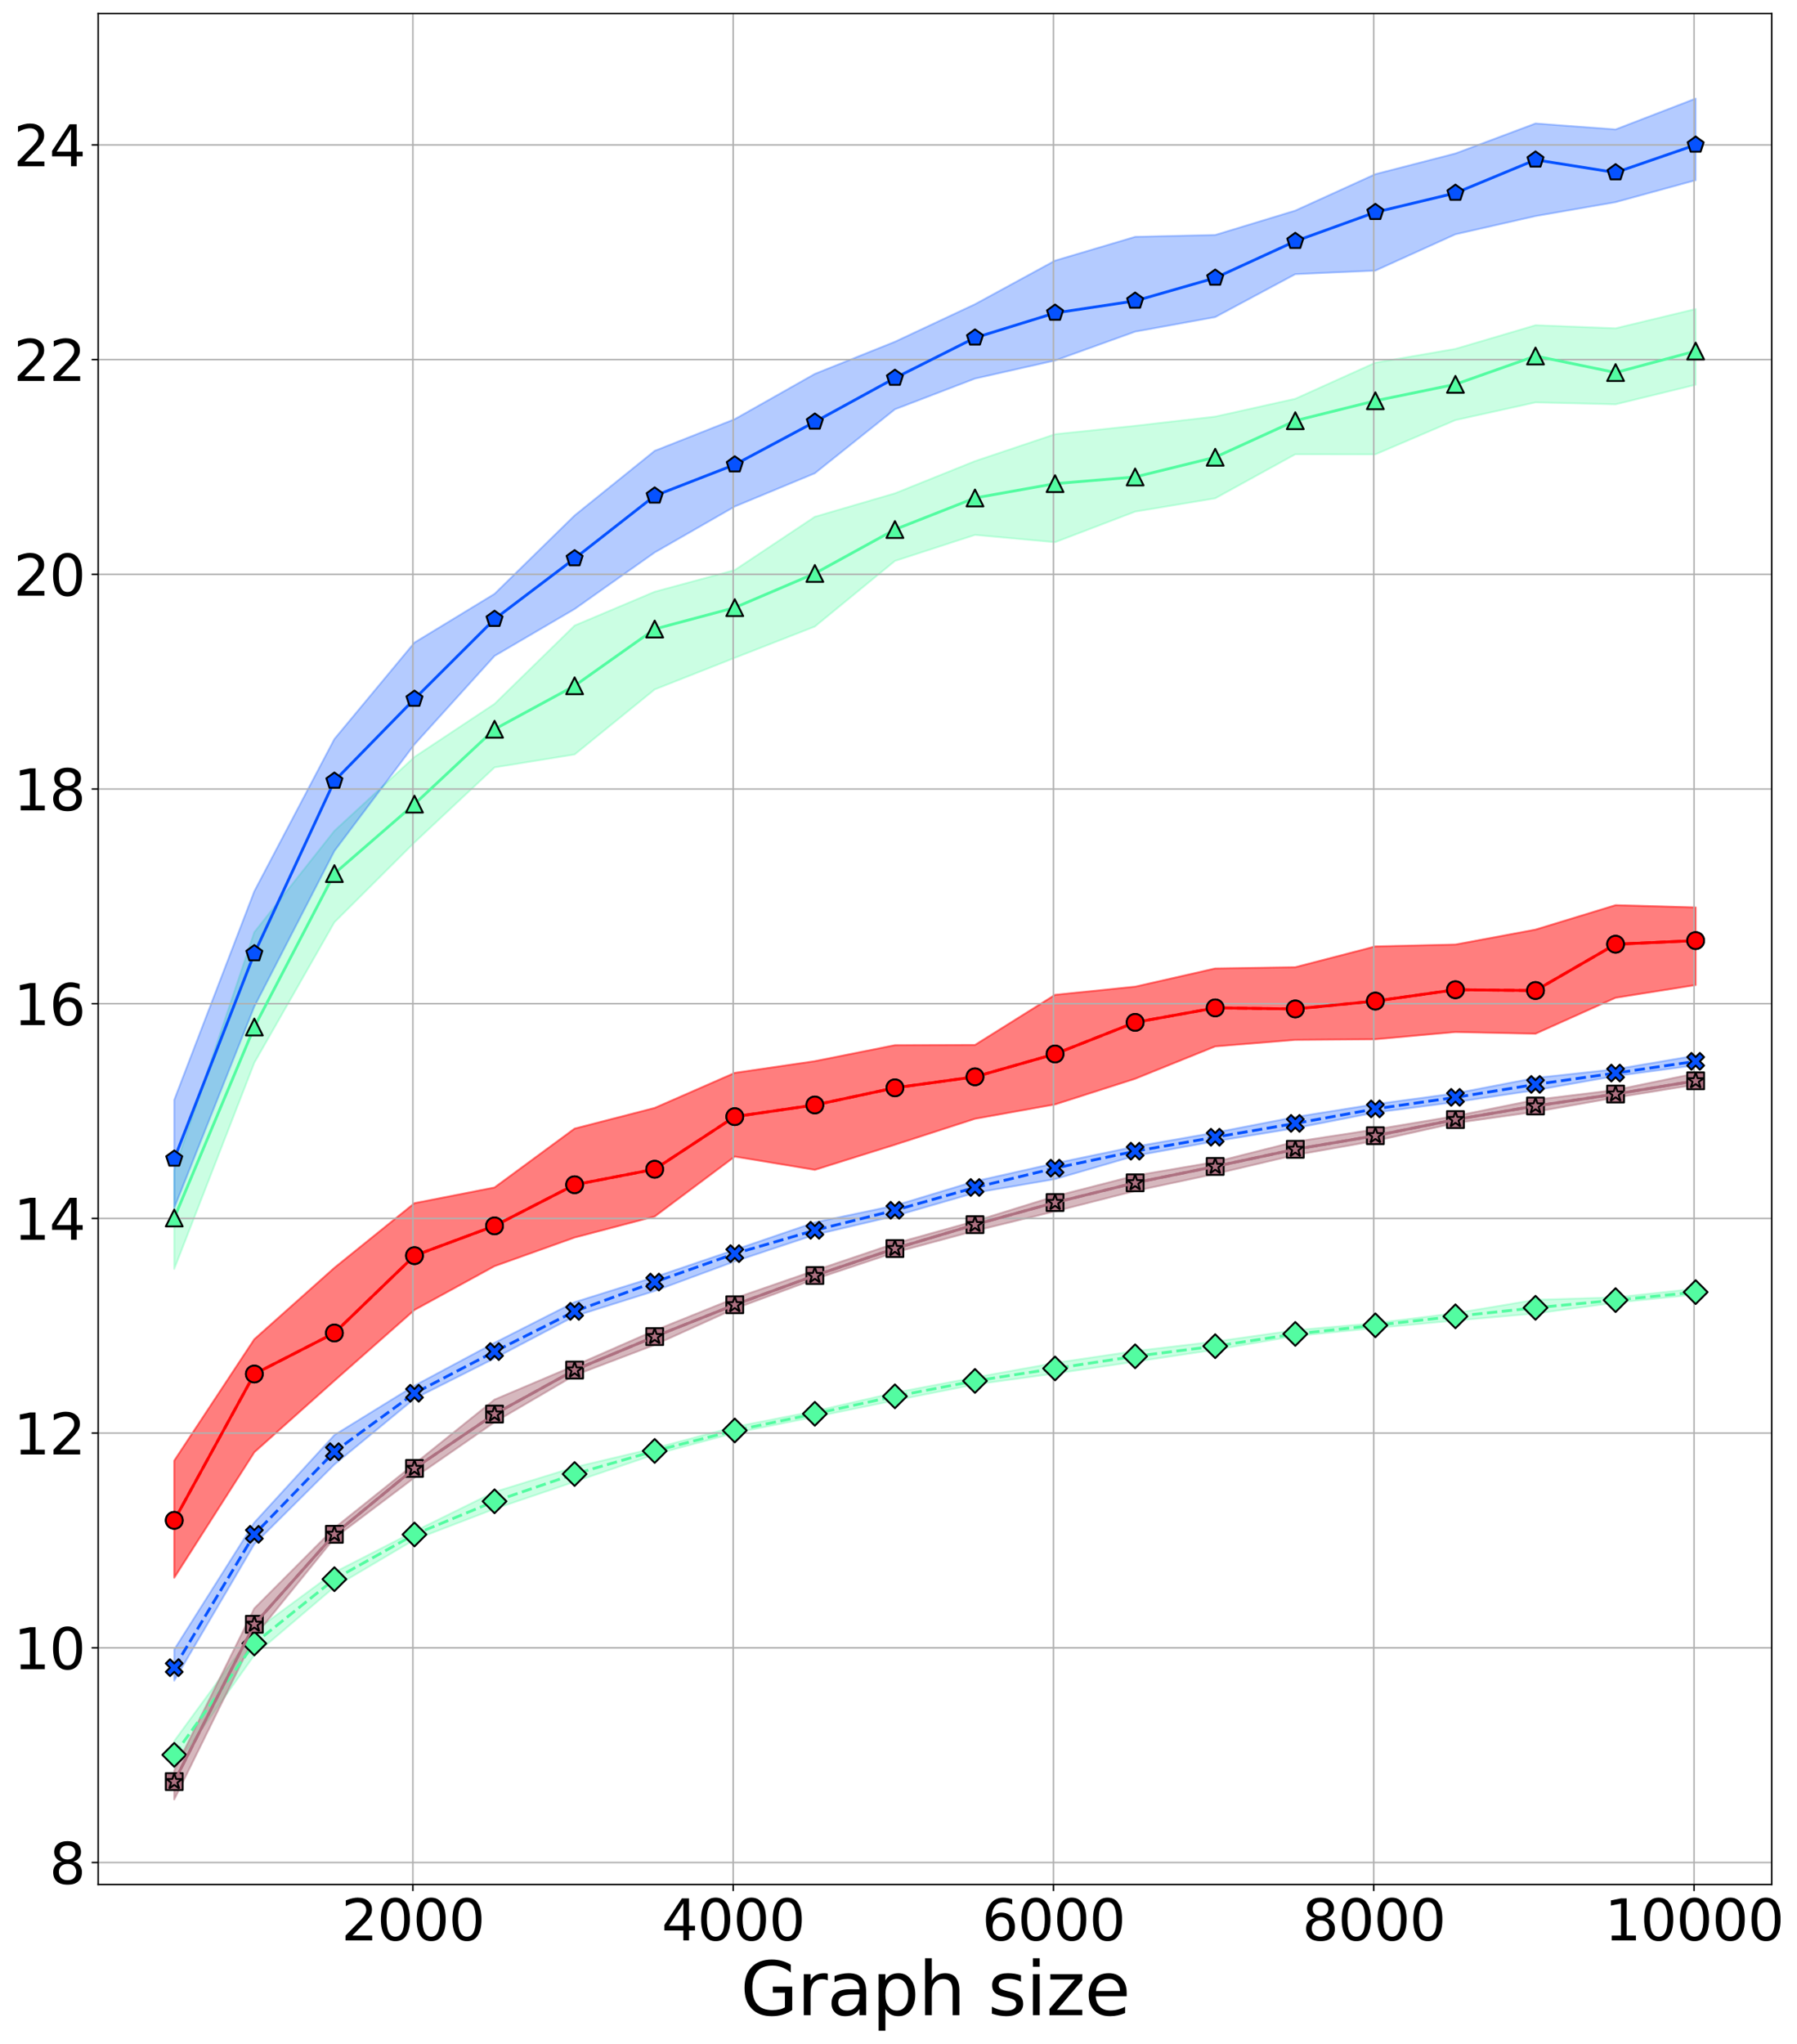 <?xml version="1.0" encoding="utf-8" standalone="no"?>
<!DOCTYPE svg PUBLIC "-//W3C//DTD SVG 1.1//EN"
  "http://www.w3.org/Graphics/SVG/1.1/DTD/svg11.dtd">
<svg height="1090.099pt" version="1.1" viewBox="0 0 958.658 1090.099" width="958.658pt" xmlns="http://www.w3.org/2000/svg" xmlns:xlink="http://www.w3.org/1999/xlink">
 <defs>
  <style type="text/css">*{stroke-linecap:butt;stroke-linejoin:round;}</style>
 </defs>
 <g id="figure_1">
  <g id="patch_1">
   <path d="M 0 1090.099 
L 958.658 1090.099 
L 958.658 0 
L 0 0 
z
" style="fill:#ffffff;"/>
  </g>
  <g id="axes_1">
   <g id="patch_2">
    <path d="M 52.375 1005.12 
L 945.175 1005.12 
L 945.175 7.2 
L 52.375 7.2 
z
" style="fill:#ffffff;"/>
   </g>
   <g id="PolyCollection_1">
    <defs>
     <path d="M 92.957 -311.034 
L 92.957 -248.613 
L 135.675 -315.536 
L 178.392 -353.686 
L 221.11 -391.429 
L 263.828 -414.796 
L 306.545 -430.058 
L 349.263 -441.281 
L 391.981 -473.237 
L 434.698 -466.165 
L 477.416 -479.556 
L 520.134 -493.395 
L 562.852 -501.054 
L 605.569 -514.74 
L 648.287 -531.994 
L 691.005 -535.477 
L 733.722 -535.809 
L 776.44 -539.675 
L 819.158 -538.771 
L 861.875 -557.945 
L 904.593 -564.719 
L 904.593 -606.12 
L 904.593 -606.12 
L 861.875 -607.327 
L 819.158 -594.28 
L 776.44 -586.321 
L 733.722 -585.317 
L 691.005 -574.238 
L 648.287 -573.552 
L 605.569 -563.843 
L 562.852 -559.501 
L 520.134 -532.768 
L 477.416 -532.641 
L 434.698 -524.119 
L 391.981 -517.871 
L 349.263 -499.174 
L 306.545 -488.151 
L 263.828 -456.746 
L 221.11 -448.372 
L 178.392 -413.9 
L 135.675 -375.797 
L 92.957 -311.034 
z
" id="m68605e2ace" style="stroke:#fe0002;stroke-opacity:0.3;"/>
    </defs>
    <g clip-path="url(#pfda8a0800b)">
     <use style="fill:#fe0002;fill-opacity:0.3;stroke:#fe0002;stroke-opacity:0.3;" x="0" xlink:href="#m68605e2ace" y="1090.099"/>
    </g>
   </g>
   <g id="PolyCollection_2">
    <g clip-path="url(#pfda8a0800b)">
     <use style="fill:#fe0002;fill-opacity:0.3;stroke:#fe0002;stroke-opacity:0.3;" x="0" xlink:href="#m68605e2ace" y="1090.099"/>
    </g>
   </g>
   <g id="PolyCollection_3">
    <defs>
     <path d="M 92.957 -465.85 
L 92.957 -413.309 
L 135.675 -523.247 
L 178.392 -598.183 
L 221.11 -640.765 
L 263.828 -680.799 
L 306.545 -687.692 
L 349.263 -722.376 
L 391.981 -739.229 
L 434.698 -755.925 
L 477.416 -790.912 
L 520.134 -804.793 
L 562.852 -800.902 
L 605.569 -817.213 
L 648.287 -824.312 
L 691.005 -847.796 
L 733.722 -847.753 
L 776.44 -866.023 
L 819.158 -875.466 
L 861.875 -874.433 
L 904.593 -884.88 
L 904.593 -925.297 
L 904.593 -925.297 
L 861.875 -914.994 
L 819.158 -916.638 
L 776.44 -904.037 
L 733.722 -896.668 
L 691.005 -877.415 
L 648.287 -867.904 
L 605.569 -863.001 
L 562.852 -858.511 
L 520.134 -844.155 
L 477.416 -826.98 
L 434.698 -814.477 
L 391.981 -786.062 
L 349.263 -774.494 
L 306.545 -756.457 
L 263.828 -714.696 
L 221.11 -686.371 
L 178.392 -646.945 
L 135.675 -592.918 
L 92.957 -465.85 
z
" id="m8978d0d637" style="stroke:#53fca1;stroke-opacity:0.3;"/>
    </defs>
    <g clip-path="url(#pfda8a0800b)">
     <use style="fill:#53fca1;fill-opacity:0.3;stroke:#53fca1;stroke-opacity:0.3;" x="0" xlink:href="#m8978d0d637" y="1090.099"/>
    </g>
   </g>
   <g id="PolyCollection_4">
    <defs>
     <path d="M 92.957 -161.493 
L 92.957 -147.123 
L 135.675 -207.316 
L 178.392 -243.648 
L 221.11 -268.911 
L 263.828 -285.319 
L 306.545 -299.775 
L 349.263 -314.355 
L 391.981 -325.826 
L 434.698 -334.386 
L 477.416 -343.158 
L 520.134 -351.667 
L 562.852 -357.503 
L 605.569 -363.815 
L 648.287 -370.19 
L 691.005 -377.5 
L 733.722 -381.76 
L 776.44 -385.769 
L 819.158 -389.523 
L 861.875 -395.297 
L 904.593 -399.631 
L 904.593 -402.771 
L 904.593 -402.771 
L 861.875 -398.133 
L 819.158 -396.844 
L 776.44 -389.712 
L 733.722 -384.427 
L 691.005 -380.611 
L 648.287 -374.568 
L 605.569 -369.523 
L 562.852 -363.181 
L 520.134 -355.439 
L 477.416 -347.317 
L 434.698 -337.471 
L 391.981 -329.082 
L 349.263 -317.731 
L 306.545 -307.575 
L 263.828 -294.375 
L 221.11 -273.355 
L 178.392 -251.497 
L 135.675 -220.015 
L 92.957 -161.493 
z
" id="m73d7e97357" style="stroke:#53fca1;stroke-opacity:0.3;"/>
    </defs>
    <g clip-path="url(#pfda8a0800b)">
     <use style="fill:#53fca1;fill-opacity:0.3;stroke:#53fca1;stroke-opacity:0.3;" x="0" xlink:href="#m73d7e97357" y="1090.099"/>
    </g>
   </g>
   <g id="PolyCollection_5">
    <defs>
     <path d="M 92.957 -503.46 
L 92.957 -445.867 
L 135.675 -553.236 
L 178.392 -636.214 
L 221.11 -693.065 
L 263.828 -740.245 
L 306.545 -765.264 
L 349.263 -795.439 
L 391.981 -819.945 
L 434.698 -837.671 
L 477.416 -871.791 
L 520.134 -888.173 
L 562.852 -897.819 
L 605.569 -913.204 
L 648.287 -920.97 
L 691.005 -943.858 
L 733.722 -945.768 
L 776.44 -965.129 
L 819.158 -974.848 
L 861.875 -982.269 
L 904.593 -993.976 
L 904.593 -1037.539 
L 904.593 -1037.539 
L 861.875 -1021.066 
L 819.158 -1024.25 
L 776.44 -1008.242 
L 733.722 -997.213 
L 691.005 -977.778 
L 648.287 -964.783 
L 605.569 -963.793 
L 562.852 -951.103 
L 520.134 -927.847 
L 477.416 -907.825 
L 434.698 -890.687 
L 391.981 -866.55 
L 349.263 -849.645 
L 306.545 -815.178 
L 263.828 -773.367 
L 221.11 -747.387 
L 178.392 -695.936 
L 135.675 -614.744 
L 92.957 -503.46 
z
" id="mdb31e00c3f" style="stroke:#0652ff;stroke-opacity:0.3;"/>
    </defs>
    <g clip-path="url(#pfda8a0800b)">
     <use style="fill:#0652ff;fill-opacity:0.3;stroke:#0652ff;stroke-opacity:0.3;" x="0" xlink:href="#mdb31e00c3f" y="1090.099"/>
    </g>
   </g>
   <g id="PolyCollection_6">
    <defs>
     <path d="M 92.957 -210.33 
L 92.957 -193.714 
L 135.675 -266.5 
L 178.392 -308.981 
L 221.11 -344.114 
L 263.828 -365.615 
L 306.545 -388.076 
L 349.263 -401.544 
L 391.981 -417.322 
L 434.698 -431.506 
L 477.416 -441.533 
L 520.134 -453.877 
L 562.852 -461.213 
L 605.569 -473.622 
L 648.287 -481.395 
L 691.005 -488.353 
L 733.722 -496.709 
L 776.44 -502.267 
L 819.158 -508.631 
L 861.875 -516.18 
L 904.593 -521.905 
L 904.593 -527.093 
L 904.593 -527.093 
L 861.875 -519.834 
L 819.158 -515.208 
L 776.44 -506.976 
L 733.722 -501.198 
L 691.005 -494.346 
L 648.287 -486.059 
L 605.569 -478.565 
L 562.852 -469.672 
L 520.134 -460.059 
L 477.416 -447.133 
L 434.698 -438.133 
L 391.981 -423.519 
L 349.263 -408.983 
L 306.545 -395.609 
L 263.828 -373.918 
L 221.11 -351.064 
L 178.392 -324.717 
L 135.675 -278.065 
L 92.957 -210.33 
z
" id="m4ed8b8e897" style="stroke:#0652ff;stroke-opacity:0.3;"/>
    </defs>
    <g clip-path="url(#pfda8a0800b)">
     <use style="fill:#0652ff;fill-opacity:0.3;stroke:#0652ff;stroke-opacity:0.3;" x="0" xlink:href="#m4ed8b8e897" y="1090.099"/>
    </g>
   </g>
   <g id="PolyCollection_7">
    <defs>
     <path d="M 92.957 -145.776 
L 92.957 -130.339 
L 135.675 -217.152 
L 178.392 -269.792 
L 221.11 -302.026 
L 263.828 -331.603 
L 306.545 -356.575 
L 349.263 -372.826 
L 391.981 -392.114 
L 434.698 -407.874 
L 477.416 -422.111 
L 520.134 -433.639 
L 562.852 -444.05 
L 605.569 -454.924 
L 648.287 -464.01 
L 691.005 -474.062 
L 733.722 -481.627 
L 776.44 -491.121 
L 819.158 -497.135 
L 861.875 -504.692 
L 904.593 -511.589 
L 904.593 -517.57 
L 904.593 -517.57 
L 861.875 -508.747 
L 819.158 -503.509 
L 776.44 -494.839 
L 733.722 -487.695 
L 691.005 -481.16 
L 648.287 -470.372 
L 605.569 -463.05 
L 562.852 -452.067 
L 520.134 -438.804 
L 477.416 -426.888 
L 434.698 -412.457 
L 391.981 -397.661 
L 349.263 -380.46 
L 306.545 -361.711 
L 263.828 -343.602 
L 221.11 -309.29 
L 178.392 -275.082 
L 135.675 -232.231 
L 92.957 -145.776 
z
" id="m81c00d600e" style="stroke:#ae7181;stroke-opacity:0.3;"/>
    </defs>
    <g clip-path="url(#pfda8a0800b)">
     <use style="fill:#ae7181;fill-opacity:0.3;stroke:#ae7181;stroke-opacity:0.3;" x="0" xlink:href="#m81c00d600e" y="1090.099"/>
    </g>
   </g>
   <g id="PolyCollection_8">
    <g clip-path="url(#pfda8a0800b)">
     <use style="fill:#ae7181;fill-opacity:0.3;stroke:#ae7181;stroke-opacity:0.3;" x="0" xlink:href="#m81c00d600e" y="1090.099"/>
    </g>
   </g>
   <g id="matplotlib.axis_1">
    <g id="xtick_1">
     <g id="line2d_1">
      <path clip-path="url(#pfda8a0800b)" d="M 220.256 1005.12 
L 220.256 7.2 
" style="fill:none;stroke:#b0b0b0;stroke-linecap:square;stroke-width:0.8;"/>
     </g>
     <g id="line2d_2">
      <defs>
       <path d="M 0 0 
L 0 3.5 
" id="m5555683cb3" style="stroke:#000000;stroke-width:0.8;"/>
      </defs>
      <g>
       <use style="stroke:#000000;stroke-width:0.8;" x="220.256" xlink:href="#m5555683cb3" y="1005.12"/>
      </g>
     </g>
     <g id="text_1">
      <!-- 2000 -->
      <g transform="translate(182.081 1034.915)scale(0.3 -0.3)">
       <defs>
        <path d="M 1228 531 
L 3431 531 
L 3431 0 
L 469 0 
L 469 531 
Q 828 903 1448 1529 
Q 2069 2156 2228 2338 
Q 2531 2678 2651 2914 
Q 2772 3150 2772 3378 
Q 2772 3750 2511 3984 
Q 2250 4219 1831 4219 
Q 1534 4219 1204 4116 
Q 875 4013 500 3803 
L 500 4441 
Q 881 4594 1212 4672 
Q 1544 4750 1819 4750 
Q 2544 4750 2975 4387 
Q 3406 4025 3406 3419 
Q 3406 3131 3298 2873 
Q 3191 2616 2906 2266 
Q 2828 2175 2409 1742 
Q 1991 1309 1228 531 
z
" id="DejaVuSans-32" transform="scale(0.016)"/>
        <path d="M 2034 4250 
Q 1547 4250 1301 3770 
Q 1056 3291 1056 2328 
Q 1056 1369 1301 889 
Q 1547 409 2034 409 
Q 2525 409 2770 889 
Q 3016 1369 3016 2328 
Q 3016 3291 2770 3770 
Q 2525 4250 2034 4250 
z
M 2034 4750 
Q 2819 4750 3233 4129 
Q 3647 3509 3647 2328 
Q 3647 1150 3233 529 
Q 2819 -91 2034 -91 
Q 1250 -91 836 529 
Q 422 1150 422 2328 
Q 422 3509 836 4129 
Q 1250 4750 2034 4750 
z
" id="DejaVuSans-30" transform="scale(0.016)"/>
       </defs>
       <use xlink:href="#DejaVuSans-32"/>
       <use x="63.623" xlink:href="#DejaVuSans-30"/>
       <use x="127.246" xlink:href="#DejaVuSans-30"/>
       <use x="190.869" xlink:href="#DejaVuSans-30"/>
      </g>
     </g>
    </g>
    <g id="xtick_2">
     <g id="line2d_3">
      <path clip-path="url(#pfda8a0800b)" d="M 391.126 1005.12 
L 391.126 7.2 
" style="fill:none;stroke:#b0b0b0;stroke-linecap:square;stroke-width:0.8;"/>
     </g>
     <g id="line2d_4">
      <g>
       <use style="stroke:#000000;stroke-width:0.8;" x="391.126" xlink:href="#m5555683cb3" y="1005.12"/>
      </g>
     </g>
     <g id="text_2">
      <!-- 4000 -->
      <g transform="translate(352.951 1034.915)scale(0.3 -0.3)">
       <defs>
        <path d="M 2419 4116 
L 825 1625 
L 2419 1625 
L 2419 4116 
z
M 2253 4666 
L 3047 4666 
L 3047 1625 
L 3713 1625 
L 3713 1100 
L 3047 1100 
L 3047 0 
L 2419 0 
L 2419 1100 
L 313 1100 
L 313 1709 
L 2253 4666 
z
" id="DejaVuSans-34" transform="scale(0.016)"/>
       </defs>
       <use xlink:href="#DejaVuSans-34"/>
       <use x="63.623" xlink:href="#DejaVuSans-30"/>
       <use x="127.246" xlink:href="#DejaVuSans-30"/>
       <use x="190.869" xlink:href="#DejaVuSans-30"/>
      </g>
     </g>
    </g>
    <g id="xtick_3">
     <g id="line2d_5">
      <path clip-path="url(#pfda8a0800b)" d="M 561.997 1005.12 
L 561.997 7.2 
" style="fill:none;stroke:#b0b0b0;stroke-linecap:square;stroke-width:0.8;"/>
     </g>
     <g id="line2d_6">
      <g>
       <use style="stroke:#000000;stroke-width:0.8;" x="561.997" xlink:href="#m5555683cb3" y="1005.12"/>
      </g>
     </g>
     <g id="text_3">
      <!-- 6000 -->
      <g transform="translate(523.822 1034.915)scale(0.3 -0.3)">
       <defs>
        <path d="M 2113 2584 
Q 1688 2584 1439 2293 
Q 1191 2003 1191 1497 
Q 1191 994 1439 701 
Q 1688 409 2113 409 
Q 2538 409 2786 701 
Q 3034 994 3034 1497 
Q 3034 2003 2786 2293 
Q 2538 2584 2113 2584 
z
M 3366 4563 
L 3366 3988 
Q 3128 4100 2886 4159 
Q 2644 4219 2406 4219 
Q 1781 4219 1451 3797 
Q 1122 3375 1075 2522 
Q 1259 2794 1537 2939 
Q 1816 3084 2150 3084 
Q 2853 3084 3261 2657 
Q 3669 2231 3669 1497 
Q 3669 778 3244 343 
Q 2819 -91 2113 -91 
Q 1303 -91 875 529 
Q 447 1150 447 2328 
Q 447 3434 972 4092 
Q 1497 4750 2381 4750 
Q 2619 4750 2861 4703 
Q 3103 4656 3366 4563 
z
" id="DejaVuSans-36" transform="scale(0.016)"/>
       </defs>
       <use xlink:href="#DejaVuSans-36"/>
       <use x="63.623" xlink:href="#DejaVuSans-30"/>
       <use x="127.246" xlink:href="#DejaVuSans-30"/>
       <use x="190.869" xlink:href="#DejaVuSans-30"/>
      </g>
     </g>
    </g>
    <g id="xtick_4">
     <g id="line2d_7">
      <path clip-path="url(#pfda8a0800b)" d="M 732.868 1005.12 
L 732.868 7.2 
" style="fill:none;stroke:#b0b0b0;stroke-linecap:square;stroke-width:0.8;"/>
     </g>
     <g id="line2d_8">
      <g>
       <use style="stroke:#000000;stroke-width:0.8;" x="732.868" xlink:href="#m5555683cb3" y="1005.12"/>
      </g>
     </g>
     <g id="text_4">
      <!-- 8000 -->
      <g transform="translate(694.693 1034.915)scale(0.3 -0.3)">
       <defs>
        <path d="M 2034 2216 
Q 1584 2216 1326 1975 
Q 1069 1734 1069 1313 
Q 1069 891 1326 650 
Q 1584 409 2034 409 
Q 2484 409 2743 651 
Q 3003 894 3003 1313 
Q 3003 1734 2745 1975 
Q 2488 2216 2034 2216 
z
M 1403 2484 
Q 997 2584 770 2862 
Q 544 3141 544 3541 
Q 544 4100 942 4425 
Q 1341 4750 2034 4750 
Q 2731 4750 3128 4425 
Q 3525 4100 3525 3541 
Q 3525 3141 3298 2862 
Q 3072 2584 2669 2484 
Q 3125 2378 3379 2068 
Q 3634 1759 3634 1313 
Q 3634 634 3220 271 
Q 2806 -91 2034 -91 
Q 1263 -91 848 271 
Q 434 634 434 1313 
Q 434 1759 690 2068 
Q 947 2378 1403 2484 
z
M 1172 3481 
Q 1172 3119 1398 2916 
Q 1625 2713 2034 2713 
Q 2441 2713 2670 2916 
Q 2900 3119 2900 3481 
Q 2900 3844 2670 4047 
Q 2441 4250 2034 4250 
Q 1625 4250 1398 4047 
Q 1172 3844 1172 3481 
z
" id="DejaVuSans-38" transform="scale(0.016)"/>
       </defs>
       <use xlink:href="#DejaVuSans-38"/>
       <use x="63.623" xlink:href="#DejaVuSans-30"/>
       <use x="127.246" xlink:href="#DejaVuSans-30"/>
       <use x="190.869" xlink:href="#DejaVuSans-30"/>
      </g>
     </g>
    </g>
    <g id="xtick_5">
     <g id="line2d_9">
      <path clip-path="url(#pfda8a0800b)" d="M 903.739 1005.12 
L 903.739 7.2 
" style="fill:none;stroke:#b0b0b0;stroke-linecap:square;stroke-width:0.8;"/>
     </g>
     <g id="line2d_10">
      <g>
       <use style="stroke:#000000;stroke-width:0.8;" x="903.739" xlink:href="#m5555683cb3" y="1005.12"/>
      </g>
     </g>
     <g id="text_5">
      <!-- 10000 -->
      <g transform="translate(856.02 1034.915)scale(0.3 -0.3)">
       <defs>
        <path d="M 794 531 
L 1825 531 
L 1825 4091 
L 703 3866 
L 703 4441 
L 1819 4666 
L 2450 4666 
L 2450 531 
L 3481 531 
L 3481 0 
L 794 0 
L 794 531 
z
" id="DejaVuSans-31" transform="scale(0.016)"/>
       </defs>
       <use xlink:href="#DejaVuSans-31"/>
       <use x="63.623" xlink:href="#DejaVuSans-30"/>
       <use x="127.246" xlink:href="#DejaVuSans-30"/>
       <use x="190.869" xlink:href="#DejaVuSans-30"/>
       <use x="254.492" xlink:href="#DejaVuSans-30"/>
      </g>
     </g>
    </g>
    <g id="text_6">
     <!-- Graph size -->
     <g transform="translate(394.956 1074.788)scale(0.39 -0.39)">
      <defs>
       <path d="M 3809 666 
L 3809 1919 
L 2778 1919 
L 2778 2438 
L 4434 2438 
L 4434 434 
Q 4069 175 3628 42 
Q 3188 -91 2688 -91 
Q 1594 -91 976 548 
Q 359 1188 359 2328 
Q 359 3472 976 4111 
Q 1594 4750 2688 4750 
Q 3144 4750 3555 4637 
Q 3966 4525 4313 4306 
L 4313 3634 
Q 3963 3931 3569 4081 
Q 3175 4231 2741 4231 
Q 1884 4231 1454 3753 
Q 1025 3275 1025 2328 
Q 1025 1384 1454 906 
Q 1884 428 2741 428 
Q 3075 428 3337 486 
Q 3600 544 3809 666 
z
" id="DejaVuSans-47" transform="scale(0.016)"/>
       <path d="M 2631 2963 
Q 2534 3019 2420 3045 
Q 2306 3072 2169 3072 
Q 1681 3072 1420 2755 
Q 1159 2438 1159 1844 
L 1159 0 
L 581 0 
L 581 3500 
L 1159 3500 
L 1159 2956 
Q 1341 3275 1631 3429 
Q 1922 3584 2338 3584 
Q 2397 3584 2469 3576 
Q 2541 3569 2628 3553 
L 2631 2963 
z
" id="DejaVuSans-72" transform="scale(0.016)"/>
       <path d="M 2194 1759 
Q 1497 1759 1228 1600 
Q 959 1441 959 1056 
Q 959 750 1161 570 
Q 1363 391 1709 391 
Q 2188 391 2477 730 
Q 2766 1069 2766 1631 
L 2766 1759 
L 2194 1759 
z
M 3341 1997 
L 3341 0 
L 2766 0 
L 2766 531 
Q 2569 213 2275 61 
Q 1981 -91 1556 -91 
Q 1019 -91 701 211 
Q 384 513 384 1019 
Q 384 1609 779 1909 
Q 1175 2209 1959 2209 
L 2766 2209 
L 2766 2266 
Q 2766 2663 2505 2880 
Q 2244 3097 1772 3097 
Q 1472 3097 1187 3025 
Q 903 2953 641 2809 
L 641 3341 
Q 956 3463 1253 3523 
Q 1550 3584 1831 3584 
Q 2591 3584 2966 3190 
Q 3341 2797 3341 1997 
z
" id="DejaVuSans-61" transform="scale(0.016)"/>
       <path d="M 1159 525 
L 1159 -1331 
L 581 -1331 
L 581 3500 
L 1159 3500 
L 1159 2969 
Q 1341 3281 1617 3432 
Q 1894 3584 2278 3584 
Q 2916 3584 3314 3078 
Q 3713 2572 3713 1747 
Q 3713 922 3314 415 
Q 2916 -91 2278 -91 
Q 1894 -91 1617 61 
Q 1341 213 1159 525 
z
M 3116 1747 
Q 3116 2381 2855 2742 
Q 2594 3103 2138 3103 
Q 1681 3103 1420 2742 
Q 1159 2381 1159 1747 
Q 1159 1113 1420 752 
Q 1681 391 2138 391 
Q 2594 391 2855 752 
Q 3116 1113 3116 1747 
z
" id="DejaVuSans-70" transform="scale(0.016)"/>
       <path d="M 3513 2113 
L 3513 0 
L 2938 0 
L 2938 2094 
Q 2938 2591 2744 2837 
Q 2550 3084 2163 3084 
Q 1697 3084 1428 2787 
Q 1159 2491 1159 1978 
L 1159 0 
L 581 0 
L 581 4863 
L 1159 4863 
L 1159 2956 
Q 1366 3272 1645 3428 
Q 1925 3584 2291 3584 
Q 2894 3584 3203 3211 
Q 3513 2838 3513 2113 
z
" id="DejaVuSans-68" transform="scale(0.016)"/>
       <path id="DejaVuSans-20" transform="scale(0.016)"/>
       <path d="M 2834 3397 
L 2834 2853 
Q 2591 2978 2328 3040 
Q 2066 3103 1784 3103 
Q 1356 3103 1142 2972 
Q 928 2841 928 2578 
Q 928 2378 1081 2264 
Q 1234 2150 1697 2047 
L 1894 2003 
Q 2506 1872 2764 1633 
Q 3022 1394 3022 966 
Q 3022 478 2636 193 
Q 2250 -91 1575 -91 
Q 1294 -91 989 -36 
Q 684 19 347 128 
L 347 722 
Q 666 556 975 473 
Q 1284 391 1588 391 
Q 1994 391 2212 530 
Q 2431 669 2431 922 
Q 2431 1156 2273 1281 
Q 2116 1406 1581 1522 
L 1381 1569 
Q 847 1681 609 1914 
Q 372 2147 372 2553 
Q 372 3047 722 3315 
Q 1072 3584 1716 3584 
Q 2034 3584 2315 3537 
Q 2597 3491 2834 3397 
z
" id="DejaVuSans-73" transform="scale(0.016)"/>
       <path d="M 603 3500 
L 1178 3500 
L 1178 0 
L 603 0 
L 603 3500 
z
M 603 4863 
L 1178 4863 
L 1178 4134 
L 603 4134 
L 603 4863 
z
" id="DejaVuSans-69" transform="scale(0.016)"/>
       <path d="M 353 3500 
L 3084 3500 
L 3084 2975 
L 922 459 
L 3084 459 
L 3084 0 
L 275 0 
L 275 525 
L 2438 3041 
L 353 3041 
L 353 3500 
z
" id="DejaVuSans-7a" transform="scale(0.016)"/>
       <path d="M 3597 1894 
L 3597 1613 
L 953 1613 
Q 991 1019 1311 708 
Q 1631 397 2203 397 
Q 2534 397 2845 478 
Q 3156 559 3463 722 
L 3463 178 
Q 3153 47 2828 -22 
Q 2503 -91 2169 -91 
Q 1331 -91 842 396 
Q 353 884 353 1716 
Q 353 2575 817 3079 
Q 1281 3584 2069 3584 
Q 2775 3584 3186 3129 
Q 3597 2675 3597 1894 
z
M 3022 2063 
Q 3016 2534 2758 2815 
Q 2500 3097 2075 3097 
Q 1594 3097 1305 2825 
Q 1016 2553 972 2059 
L 3022 2063 
z
" id="DejaVuSans-65" transform="scale(0.016)"/>
      </defs>
      <use xlink:href="#DejaVuSans-47"/>
      <use x="77.49" xlink:href="#DejaVuSans-72"/>
      <use x="118.604" xlink:href="#DejaVuSans-61"/>
      <use x="179.883" xlink:href="#DejaVuSans-70"/>
      <use x="243.359" xlink:href="#DejaVuSans-68"/>
      <use x="306.738" xlink:href="#DejaVuSans-20"/>
      <use x="338.525" xlink:href="#DejaVuSans-73"/>
      <use x="390.625" xlink:href="#DejaVuSans-69"/>
      <use x="418.408" xlink:href="#DejaVuSans-7a"/>
      <use x="470.898" xlink:href="#DejaVuSans-65"/>
     </g>
    </g>
   </g>
   <g id="matplotlib.axis_2">
    <g id="ytick_1">
     <g id="line2d_11">
      <path clip-path="url(#pfda8a0800b)" d="M 52.375 993.384 
L 945.175 993.384 
" style="fill:none;stroke:#b0b0b0;stroke-linecap:square;stroke-width:0.8;"/>
     </g>
     <g id="line2d_12">
      <defs>
       <path d="M 0 0 
L -3.5 0 
" id="md0e3a46cf4" style="stroke:#000000;stroke-width:0.8;"/>
      </defs>
      <g>
       <use style="stroke:#000000;stroke-width:0.8;" x="52.375" xlink:href="#md0e3a46cf4" y="993.384"/>
      </g>
     </g>
     <g id="text_7">
      <!-- 8 -->
      <g transform="translate(26.288 1004.782)scale(0.3 -0.3)">
       <use xlink:href="#DejaVuSans-38"/>
      </g>
     </g>
    </g>
    <g id="ytick_2">
     <g id="line2d_13">
      <path clip-path="url(#pfda8a0800b)" d="M 52.375 878.871 
L 945.175 878.871 
" style="fill:none;stroke:#b0b0b0;stroke-linecap:square;stroke-width:0.8;"/>
     </g>
     <g id="line2d_14">
      <g>
       <use style="stroke:#000000;stroke-width:0.8;" x="52.375" xlink:href="#md0e3a46cf4" y="878.871"/>
      </g>
     </g>
     <g id="text_8">
      <!-- 10 -->
      <g transform="translate(7.2 890.269)scale(0.3 -0.3)">
       <use xlink:href="#DejaVuSans-31"/>
       <use x="63.623" xlink:href="#DejaVuSans-30"/>
      </g>
     </g>
    </g>
    <g id="ytick_3">
     <g id="line2d_15">
      <path clip-path="url(#pfda8a0800b)" d="M 52.375 764.358 
L 945.175 764.358 
" style="fill:none;stroke:#b0b0b0;stroke-linecap:square;stroke-width:0.8;"/>
     </g>
     <g id="line2d_16">
      <g>
       <use style="stroke:#000000;stroke-width:0.8;" x="52.375" xlink:href="#md0e3a46cf4" y="764.358"/>
      </g>
     </g>
     <g id="text_9">
      <!-- 12 -->
      <g transform="translate(7.2 775.756)scale(0.3 -0.3)">
       <use xlink:href="#DejaVuSans-31"/>
       <use x="63.623" xlink:href="#DejaVuSans-32"/>
      </g>
     </g>
    </g>
    <g id="ytick_4">
     <g id="line2d_17">
      <path clip-path="url(#pfda8a0800b)" d="M 52.375 649.846 
L 945.175 649.846 
" style="fill:none;stroke:#b0b0b0;stroke-linecap:square;stroke-width:0.8;"/>
     </g>
     <g id="line2d_18">
      <g>
       <use style="stroke:#000000;stroke-width:0.8;" x="52.375" xlink:href="#md0e3a46cf4" y="649.846"/>
      </g>
     </g>
     <g id="text_10">
      <!-- 14 -->
      <g transform="translate(7.2 661.243)scale(0.3 -0.3)">
       <use xlink:href="#DejaVuSans-31"/>
       <use x="63.623" xlink:href="#DejaVuSans-34"/>
      </g>
     </g>
    </g>
    <g id="ytick_5">
     <g id="line2d_19">
      <path clip-path="url(#pfda8a0800b)" d="M 52.375 535.333 
L 945.175 535.333 
" style="fill:none;stroke:#b0b0b0;stroke-linecap:square;stroke-width:0.8;"/>
     </g>
     <g id="line2d_20">
      <g>
       <use style="stroke:#000000;stroke-width:0.8;" x="52.375" xlink:href="#md0e3a46cf4" y="535.333"/>
      </g>
     </g>
     <g id="text_11">
      <!-- 16 -->
      <g transform="translate(7.2 546.73)scale(0.3 -0.3)">
       <use xlink:href="#DejaVuSans-31"/>
       <use x="63.623" xlink:href="#DejaVuSans-36"/>
      </g>
     </g>
    </g>
    <g id="ytick_6">
     <g id="line2d_21">
      <path clip-path="url(#pfda8a0800b)" d="M 52.375 420.82 
L 945.175 420.82 
" style="fill:none;stroke:#b0b0b0;stroke-linecap:square;stroke-width:0.8;"/>
     </g>
     <g id="line2d_22">
      <g>
       <use style="stroke:#000000;stroke-width:0.8;" x="52.375" xlink:href="#md0e3a46cf4" y="420.82"/>
      </g>
     </g>
     <g id="text_12">
      <!-- 18 -->
      <g transform="translate(7.2 432.218)scale(0.3 -0.3)">
       <use xlink:href="#DejaVuSans-31"/>
       <use x="63.623" xlink:href="#DejaVuSans-38"/>
      </g>
     </g>
    </g>
    <g id="ytick_7">
     <g id="line2d_23">
      <path clip-path="url(#pfda8a0800b)" d="M 52.375 306.307 
L 945.175 306.307 
" style="fill:none;stroke:#b0b0b0;stroke-linecap:square;stroke-width:0.8;"/>
     </g>
     <g id="line2d_24">
      <g>
       <use style="stroke:#000000;stroke-width:0.8;" x="52.375" xlink:href="#md0e3a46cf4" y="306.307"/>
      </g>
     </g>
     <g id="text_13">
      <!-- 20 -->
      <g transform="translate(7.2 317.705)scale(0.3 -0.3)">
       <use xlink:href="#DejaVuSans-32"/>
       <use x="63.623" xlink:href="#DejaVuSans-30"/>
      </g>
     </g>
    </g>
    <g id="ytick_8">
     <g id="line2d_25">
      <path clip-path="url(#pfda8a0800b)" d="M 52.375 191.794 
L 945.175 191.794 
" style="fill:none;stroke:#b0b0b0;stroke-linecap:square;stroke-width:0.8;"/>
     </g>
     <g id="line2d_26">
      <g>
       <use style="stroke:#000000;stroke-width:0.8;" x="52.375" xlink:href="#md0e3a46cf4" y="191.794"/>
      </g>
     </g>
     <g id="text_14">
      <!-- 22 -->
      <g transform="translate(7.2 203.192)scale(0.3 -0.3)">
       <use xlink:href="#DejaVuSans-32"/>
       <use x="63.623" xlink:href="#DejaVuSans-32"/>
      </g>
     </g>
    </g>
    <g id="ytick_9">
     <g id="line2d_27">
      <path clip-path="url(#pfda8a0800b)" d="M 52.375 77.281 
L 945.175 77.281 
" style="fill:none;stroke:#b0b0b0;stroke-linecap:square;stroke-width:0.8;"/>
     </g>
     <g id="line2d_28">
      <g>
       <use style="stroke:#000000;stroke-width:0.8;" x="52.375" xlink:href="#md0e3a46cf4" y="77.281"/>
      </g>
     </g>
     <g id="text_15">
      <!-- 24 -->
      <g transform="translate(7.2 88.679)scale(0.3 -0.3)">
       <use xlink:href="#DejaVuSans-32"/>
       <use x="63.623" xlink:href="#DejaVuSans-34"/>
      </g>
     </g>
    </g>
   </g>
   <g id="line2d_29">
    <path clip-path="url(#pfda8a0800b)" d="M 92.957 810.905 
L 135.675 732.845 
L 178.392 710.962 
L 221.11 669.709 
L 263.828 653.828 
L 306.545 631.895 
L 349.263 623.627 
L 391.981 595.572 
L 434.698 589.353 
L 477.416 580.207 
L 520.134 574.328 
L 562.852 562.151 
L 605.569 545.292 
L 648.287 537.573 
L 691.005 538.138 
L 733.722 533.93 
L 776.44 527.889 
L 819.158 528.31 
L 861.875 503.605 
L 904.593 501.674 
" style="fill:none;stroke:#fe0002;stroke-linecap:square;stroke-width:1.5;"/>
    <defs>
     <path d="M 0 4.5 
C 1.193 4.5 2.338 4.026 3.182 3.182 
C 4.026 2.338 4.5 1.193 4.5 0 
C 4.5 -1.193 4.026 -2.338 3.182 -3.182 
C 2.338 -4.026 1.193 -4.5 0 -4.5 
C -1.193 -4.5 -2.338 -4.026 -3.182 -3.182 
C -4.026 -2.338 -4.5 -1.193 -4.5 0 
C -4.5 1.193 -4.026 2.338 -3.182 3.182 
C -2.338 4.026 -1.193 4.5 0 4.5 
z
" id="m705fdeeb6c" style="stroke:#000000;"/>
    </defs>
    <g clip-path="url(#pfda8a0800b)">
     <use style="fill:#fe0002;stroke:#000000;" x="92.957" xlink:href="#m705fdeeb6c" y="810.905"/>
     <use style="fill:#fe0002;stroke:#000000;" x="135.675" xlink:href="#m705fdeeb6c" y="732.845"/>
     <use style="fill:#fe0002;stroke:#000000;" x="178.392" xlink:href="#m705fdeeb6c" y="710.962"/>
     <use style="fill:#fe0002;stroke:#000000;" x="221.11" xlink:href="#m705fdeeb6c" y="669.709"/>
     <use style="fill:#fe0002;stroke:#000000;" x="263.828" xlink:href="#m705fdeeb6c" y="653.828"/>
     <use style="fill:#fe0002;stroke:#000000;" x="306.545" xlink:href="#m705fdeeb6c" y="631.895"/>
     <use style="fill:#fe0002;stroke:#000000;" x="349.263" xlink:href="#m705fdeeb6c" y="623.627"/>
     <use style="fill:#fe0002;stroke:#000000;" x="391.981" xlink:href="#m705fdeeb6c" y="595.572"/>
     <use style="fill:#fe0002;stroke:#000000;" x="434.698" xlink:href="#m705fdeeb6c" y="589.353"/>
     <use style="fill:#fe0002;stroke:#000000;" x="477.416" xlink:href="#m705fdeeb6c" y="580.207"/>
     <use style="fill:#fe0002;stroke:#000000;" x="520.134" xlink:href="#m705fdeeb6c" y="574.328"/>
     <use style="fill:#fe0002;stroke:#000000;" x="562.852" xlink:href="#m705fdeeb6c" y="562.151"/>
     <use style="fill:#fe0002;stroke:#000000;" x="605.569" xlink:href="#m705fdeeb6c" y="545.292"/>
     <use style="fill:#fe0002;stroke:#000000;" x="648.287" xlink:href="#m705fdeeb6c" y="537.573"/>
     <use style="fill:#fe0002;stroke:#000000;" x="691.005" xlink:href="#m705fdeeb6c" y="538.138"/>
     <use style="fill:#fe0002;stroke:#000000;" x="733.722" xlink:href="#m705fdeeb6c" y="533.93"/>
     <use style="fill:#fe0002;stroke:#000000;" x="776.44" xlink:href="#m705fdeeb6c" y="527.889"/>
     <use style="fill:#fe0002;stroke:#000000;" x="819.158" xlink:href="#m705fdeeb6c" y="528.31"/>
     <use style="fill:#fe0002;stroke:#000000;" x="861.875" xlink:href="#m705fdeeb6c" y="503.605"/>
     <use style="fill:#fe0002;stroke:#000000;" x="904.593" xlink:href="#m705fdeeb6c" y="501.674"/>
    </g>
   </g>
   <g id="line2d_30">
    <path clip-path="url(#pfda8a0800b)" d="M 92.957 810.905 
L 135.675 732.845 
L 178.392 710.962 
L 221.11 669.709 
L 263.828 653.828 
L 306.545 631.895 
L 349.263 623.627 
L 391.981 595.572 
L 434.698 589.353 
L 477.416 580.207 
L 520.134 574.328 
L 562.852 562.151 
L 605.569 545.292 
L 648.287 537.573 
L 691.005 538.138 
L 733.722 533.93 
L 776.44 527.889 
L 819.158 528.31 
L 861.875 503.605 
L 904.593 501.674 
" style="fill:none;stroke:#fe0002;stroke-dasharray:5.55,2.4;stroke-dashoffset:0;stroke-width:1.5;"/>
    <g clip-path="url(#pfda8a0800b)">
     <use style="fill:#fe0002;stroke:#000000;" x="92.957" xlink:href="#m705fdeeb6c" y="810.905"/>
     <use style="fill:#fe0002;stroke:#000000;" x="135.675" xlink:href="#m705fdeeb6c" y="732.845"/>
     <use style="fill:#fe0002;stroke:#000000;" x="178.392" xlink:href="#m705fdeeb6c" y="710.962"/>
     <use style="fill:#fe0002;stroke:#000000;" x="221.11" xlink:href="#m705fdeeb6c" y="669.709"/>
     <use style="fill:#fe0002;stroke:#000000;" x="263.828" xlink:href="#m705fdeeb6c" y="653.828"/>
     <use style="fill:#fe0002;stroke:#000000;" x="306.545" xlink:href="#m705fdeeb6c" y="631.895"/>
     <use style="fill:#fe0002;stroke:#000000;" x="349.263" xlink:href="#m705fdeeb6c" y="623.627"/>
     <use style="fill:#fe0002;stroke:#000000;" x="391.981" xlink:href="#m705fdeeb6c" y="595.572"/>
     <use style="fill:#fe0002;stroke:#000000;" x="434.698" xlink:href="#m705fdeeb6c" y="589.353"/>
     <use style="fill:#fe0002;stroke:#000000;" x="477.416" xlink:href="#m705fdeeb6c" y="580.207"/>
     <use style="fill:#fe0002;stroke:#000000;" x="520.134" xlink:href="#m705fdeeb6c" y="574.328"/>
     <use style="fill:#fe0002;stroke:#000000;" x="562.852" xlink:href="#m705fdeeb6c" y="562.151"/>
     <use style="fill:#fe0002;stroke:#000000;" x="605.569" xlink:href="#m705fdeeb6c" y="545.292"/>
     <use style="fill:#fe0002;stroke:#000000;" x="648.287" xlink:href="#m705fdeeb6c" y="537.573"/>
     <use style="fill:#fe0002;stroke:#000000;" x="691.005" xlink:href="#m705fdeeb6c" y="538.138"/>
     <use style="fill:#fe0002;stroke:#000000;" x="733.722" xlink:href="#m705fdeeb6c" y="533.93"/>
     <use style="fill:#fe0002;stroke:#000000;" x="776.44" xlink:href="#m705fdeeb6c" y="527.889"/>
     <use style="fill:#fe0002;stroke:#000000;" x="819.158" xlink:href="#m705fdeeb6c" y="528.31"/>
     <use style="fill:#fe0002;stroke:#000000;" x="861.875" xlink:href="#m705fdeeb6c" y="503.605"/>
     <use style="fill:#fe0002;stroke:#000000;" x="904.593" xlink:href="#m705fdeeb6c" y="501.674"/>
    </g>
   </g>
   <g id="line2d_31">
    <path clip-path="url(#pfda8a0800b)" d="M 92.957 649.632 
L 135.675 547.787 
L 178.392 465.935 
L 221.11 428.881 
L 263.828 388.95 
L 306.545 365.77 
L 349.263 335.514 
L 391.981 324.088 
L 434.698 305.856 
L 477.416 282.411 
L 520.134 265.592 
L 562.852 257.948 
L 605.569 254.393 
L 648.287 243.872 
L 691.005 224.379 
L 733.722 213.757 
L 776.44 204.975 
L 819.158 189.883 
L 861.875 198.704 
L 904.593 187.254 
" style="fill:none;stroke:#53fca1;stroke-linecap:square;stroke-width:1.5;"/>
    <defs>
     <path d="M 0 -4.5 
L -4.5 4.5 
L 4.5 4.5 
z
" id="m0fef570465" style="stroke:#000000;stroke-linejoin:miter;"/>
    </defs>
    <g clip-path="url(#pfda8a0800b)">
     <use style="fill:#53fca1;stroke:#000000;stroke-linejoin:miter;" x="92.957" xlink:href="#m0fef570465" y="649.632"/>
     <use style="fill:#53fca1;stroke:#000000;stroke-linejoin:miter;" x="135.675" xlink:href="#m0fef570465" y="547.787"/>
     <use style="fill:#53fca1;stroke:#000000;stroke-linejoin:miter;" x="178.392" xlink:href="#m0fef570465" y="465.935"/>
     <use style="fill:#53fca1;stroke:#000000;stroke-linejoin:miter;" x="221.11" xlink:href="#m0fef570465" y="428.881"/>
     <use style="fill:#53fca1;stroke:#000000;stroke-linejoin:miter;" x="263.828" xlink:href="#m0fef570465" y="388.95"/>
     <use style="fill:#53fca1;stroke:#000000;stroke-linejoin:miter;" x="306.545" xlink:href="#m0fef570465" y="365.77"/>
     <use style="fill:#53fca1;stroke:#000000;stroke-linejoin:miter;" x="349.263" xlink:href="#m0fef570465" y="335.514"/>
     <use style="fill:#53fca1;stroke:#000000;stroke-linejoin:miter;" x="391.981" xlink:href="#m0fef570465" y="324.088"/>
     <use style="fill:#53fca1;stroke:#000000;stroke-linejoin:miter;" x="434.698" xlink:href="#m0fef570465" y="305.856"/>
     <use style="fill:#53fca1;stroke:#000000;stroke-linejoin:miter;" x="477.416" xlink:href="#m0fef570465" y="282.411"/>
     <use style="fill:#53fca1;stroke:#000000;stroke-linejoin:miter;" x="520.134" xlink:href="#m0fef570465" y="265.592"/>
     <use style="fill:#53fca1;stroke:#000000;stroke-linejoin:miter;" x="562.852" xlink:href="#m0fef570465" y="257.948"/>
     <use style="fill:#53fca1;stroke:#000000;stroke-linejoin:miter;" x="605.569" xlink:href="#m0fef570465" y="254.393"/>
     <use style="fill:#53fca1;stroke:#000000;stroke-linejoin:miter;" x="648.287" xlink:href="#m0fef570465" y="243.872"/>
     <use style="fill:#53fca1;stroke:#000000;stroke-linejoin:miter;" x="691.005" xlink:href="#m0fef570465" y="224.379"/>
     <use style="fill:#53fca1;stroke:#000000;stroke-linejoin:miter;" x="733.722" xlink:href="#m0fef570465" y="213.757"/>
     <use style="fill:#53fca1;stroke:#000000;stroke-linejoin:miter;" x="776.44" xlink:href="#m0fef570465" y="204.975"/>
     <use style="fill:#53fca1;stroke:#000000;stroke-linejoin:miter;" x="819.158" xlink:href="#m0fef570465" y="189.883"/>
     <use style="fill:#53fca1;stroke:#000000;stroke-linejoin:miter;" x="861.875" xlink:href="#m0fef570465" y="198.704"/>
     <use style="fill:#53fca1;stroke:#000000;stroke-linejoin:miter;" x="904.593" xlink:href="#m0fef570465" y="187.254"/>
    </g>
   </g>
   <g id="line2d_32">
    <path clip-path="url(#pfda8a0800b)" d="M 92.957 935.971 
L 135.675 876.575 
L 178.392 842.28 
L 221.11 818.43 
L 263.828 800.738 
L 306.545 786.177 
L 349.263 773.873 
L 391.981 762.952 
L 434.698 754.057 
L 477.416 744.738 
L 520.134 736.54 
L 562.852 729.874 
L 605.569 723.4 
L 648.287 718.001 
L 691.005 711.464 
L 733.722 706.87 
L 776.44 702.079 
L 819.158 697.523 
L 861.875 693.43 
L 904.593 689.169 
" style="fill:none;stroke:#53fca1;stroke-dasharray:5.55,2.4;stroke-dashoffset:0;stroke-width:1.5;"/>
    <defs>
     <path d="M 0 6.364 
L 6.364 0 
L 0 -6.364 
L -6.364 0 
z
" id="mf55816b8f3" style="stroke:#000000;stroke-linejoin:miter;"/>
    </defs>
    <g clip-path="url(#pfda8a0800b)">
     <use style="fill:#53fca1;stroke:#000000;stroke-linejoin:miter;" x="92.957" xlink:href="#mf55816b8f3" y="935.971"/>
     <use style="fill:#53fca1;stroke:#000000;stroke-linejoin:miter;" x="135.675" xlink:href="#mf55816b8f3" y="876.575"/>
     <use style="fill:#53fca1;stroke:#000000;stroke-linejoin:miter;" x="178.392" xlink:href="#mf55816b8f3" y="842.28"/>
     <use style="fill:#53fca1;stroke:#000000;stroke-linejoin:miter;" x="221.11" xlink:href="#mf55816b8f3" y="818.43"/>
     <use style="fill:#53fca1;stroke:#000000;stroke-linejoin:miter;" x="263.828" xlink:href="#mf55816b8f3" y="800.738"/>
     <use style="fill:#53fca1;stroke:#000000;stroke-linejoin:miter;" x="306.545" xlink:href="#mf55816b8f3" y="786.177"/>
     <use style="fill:#53fca1;stroke:#000000;stroke-linejoin:miter;" x="349.263" xlink:href="#mf55816b8f3" y="773.873"/>
     <use style="fill:#53fca1;stroke:#000000;stroke-linejoin:miter;" x="391.981" xlink:href="#mf55816b8f3" y="762.952"/>
     <use style="fill:#53fca1;stroke:#000000;stroke-linejoin:miter;" x="434.698" xlink:href="#mf55816b8f3" y="754.057"/>
     <use style="fill:#53fca1;stroke:#000000;stroke-linejoin:miter;" x="477.416" xlink:href="#mf55816b8f3" y="744.738"/>
     <use style="fill:#53fca1;stroke:#000000;stroke-linejoin:miter;" x="520.134" xlink:href="#mf55816b8f3" y="736.54"/>
     <use style="fill:#53fca1;stroke:#000000;stroke-linejoin:miter;" x="562.852" xlink:href="#mf55816b8f3" y="729.874"/>
     <use style="fill:#53fca1;stroke:#000000;stroke-linejoin:miter;" x="605.569" xlink:href="#mf55816b8f3" y="723.4"/>
     <use style="fill:#53fca1;stroke:#000000;stroke-linejoin:miter;" x="648.287" xlink:href="#mf55816b8f3" y="718.001"/>
     <use style="fill:#53fca1;stroke:#000000;stroke-linejoin:miter;" x="691.005" xlink:href="#mf55816b8f3" y="711.464"/>
     <use style="fill:#53fca1;stroke:#000000;stroke-linejoin:miter;" x="733.722" xlink:href="#mf55816b8f3" y="706.87"/>
     <use style="fill:#53fca1;stroke:#000000;stroke-linejoin:miter;" x="776.44" xlink:href="#mf55816b8f3" y="702.079"/>
     <use style="fill:#53fca1;stroke:#000000;stroke-linejoin:miter;" x="819.158" xlink:href="#mf55816b8f3" y="697.523"/>
     <use style="fill:#53fca1;stroke:#000000;stroke-linejoin:miter;" x="861.875" xlink:href="#mf55816b8f3" y="693.43"/>
     <use style="fill:#53fca1;stroke:#000000;stroke-linejoin:miter;" x="904.593" xlink:href="#mf55816b8f3" y="689.169"/>
    </g>
   </g>
   <g id="line2d_33">
    <path clip-path="url(#pfda8a0800b)" d="M 92.957 618.096 
L 135.675 508.553 
L 178.392 416.524 
L 221.11 372.819 
L 263.828 330.213 
L 306.545 297.873 
L 349.263 264.437 
L 391.981 247.826 
L 434.698 225.002 
L 477.416 201.631 
L 520.134 180.148 
L 562.852 166.923 
L 605.569 160.498 
L 648.287 148.229 
L 691.005 128.648 
L 733.722 113.202 
L 776.44 102.958 
L 819.158 85.24 
L 861.875 92.027 
L 904.593 77.286 
" style="fill:none;stroke:#0652ff;stroke-linecap:square;stroke-width:1.5;"/>
    <defs>
     <path d="M 0 -4.5 
L -4.28 -1.391 
L -2.645 3.641 
L 2.645 3.641 
L 4.28 -1.391 
z
" id="m430fad8fae" style="stroke:#000000;stroke-linejoin:miter;"/>
    </defs>
    <g clip-path="url(#pfda8a0800b)">
     <use style="fill:#0652ff;stroke:#000000;stroke-linejoin:miter;" x="92.957" xlink:href="#m430fad8fae" y="618.096"/>
     <use style="fill:#0652ff;stroke:#000000;stroke-linejoin:miter;" x="135.675" xlink:href="#m430fad8fae" y="508.553"/>
     <use style="fill:#0652ff;stroke:#000000;stroke-linejoin:miter;" x="178.392" xlink:href="#m430fad8fae" y="416.524"/>
     <use style="fill:#0652ff;stroke:#000000;stroke-linejoin:miter;" x="221.11" xlink:href="#m430fad8fae" y="372.819"/>
     <use style="fill:#0652ff;stroke:#000000;stroke-linejoin:miter;" x="263.828" xlink:href="#m430fad8fae" y="330.213"/>
     <use style="fill:#0652ff;stroke:#000000;stroke-linejoin:miter;" x="306.545" xlink:href="#m430fad8fae" y="297.873"/>
     <use style="fill:#0652ff;stroke:#000000;stroke-linejoin:miter;" x="349.263" xlink:href="#m430fad8fae" y="264.437"/>
     <use style="fill:#0652ff;stroke:#000000;stroke-linejoin:miter;" x="391.981" xlink:href="#m430fad8fae" y="247.826"/>
     <use style="fill:#0652ff;stroke:#000000;stroke-linejoin:miter;" x="434.698" xlink:href="#m430fad8fae" y="225.002"/>
     <use style="fill:#0652ff;stroke:#000000;stroke-linejoin:miter;" x="477.416" xlink:href="#m430fad8fae" y="201.631"/>
     <use style="fill:#0652ff;stroke:#000000;stroke-linejoin:miter;" x="520.134" xlink:href="#m430fad8fae" y="180.148"/>
     <use style="fill:#0652ff;stroke:#000000;stroke-linejoin:miter;" x="562.852" xlink:href="#m430fad8fae" y="166.923"/>
     <use style="fill:#0652ff;stroke:#000000;stroke-linejoin:miter;" x="605.569" xlink:href="#m430fad8fae" y="160.498"/>
     <use style="fill:#0652ff;stroke:#000000;stroke-linejoin:miter;" x="648.287" xlink:href="#m430fad8fae" y="148.229"/>
     <use style="fill:#0652ff;stroke:#000000;stroke-linejoin:miter;" x="691.005" xlink:href="#m430fad8fae" y="128.648"/>
     <use style="fill:#0652ff;stroke:#000000;stroke-linejoin:miter;" x="733.722" xlink:href="#m430fad8fae" y="113.202"/>
     <use style="fill:#0652ff;stroke:#000000;stroke-linejoin:miter;" x="776.44" xlink:href="#m430fad8fae" y="102.958"/>
     <use style="fill:#0652ff;stroke:#000000;stroke-linejoin:miter;" x="819.158" xlink:href="#m430fad8fae" y="85.24"/>
     <use style="fill:#0652ff;stroke:#000000;stroke-linejoin:miter;" x="861.875" xlink:href="#m430fad8fae" y="92.027"/>
     <use style="fill:#0652ff;stroke:#000000;stroke-linejoin:miter;" x="904.593" xlink:href="#m430fad8fae" y="77.286"/>
    </g>
   </g>
   <g id="line2d_34">
    <path clip-path="url(#pfda8a0800b)" d="M 92.957 889.458 
L 135.675 818.361 
L 178.392 774.278 
L 221.11 743.108 
L 263.828 720.871 
L 306.545 699.432 
L 349.263 683.8 
L 391.981 668.64 
L 434.698 656.187 
L 477.416 645.51 
L 520.134 633.362 
L 562.852 623.031 
L 605.569 614.005 
L 648.287 606.534 
L 691.005 599.171 
L 733.722 591.431 
L 776.44 585.297 
L 819.158 578.387 
L 861.875 572.333 
L 904.593 566.072 
" style="fill:none;stroke:#0652ff;stroke-dasharray:5.55,2.4;stroke-dashoffset:0;stroke-width:1.5;"/>
    <defs>
     <path d="M -2.25 4.5 
L 0 2.25 
L 2.25 4.5 
L 4.5 2.25 
L 2.25 0 
L 4.5 -2.25 
L 2.25 -4.5 
L 0 -2.25 
L -2.25 -4.5 
L -4.5 -2.25 
L -2.25 0 
L -4.5 2.25 
z
" id="m4a333d95df" style="stroke:#000000;stroke-linejoin:miter;"/>
    </defs>
    <g clip-path="url(#pfda8a0800b)">
     <use style="fill:#0652ff;stroke:#000000;stroke-linejoin:miter;" x="92.957" xlink:href="#m4a333d95df" y="889.458"/>
     <use style="fill:#0652ff;stroke:#000000;stroke-linejoin:miter;" x="135.675" xlink:href="#m4a333d95df" y="818.361"/>
     <use style="fill:#0652ff;stroke:#000000;stroke-linejoin:miter;" x="178.392" xlink:href="#m4a333d95df" y="774.278"/>
     <use style="fill:#0652ff;stroke:#000000;stroke-linejoin:miter;" x="221.11" xlink:href="#m4a333d95df" y="743.108"/>
     <use style="fill:#0652ff;stroke:#000000;stroke-linejoin:miter;" x="263.828" xlink:href="#m4a333d95df" y="720.871"/>
     <use style="fill:#0652ff;stroke:#000000;stroke-linejoin:miter;" x="306.545" xlink:href="#m4a333d95df" y="699.432"/>
     <use style="fill:#0652ff;stroke:#000000;stroke-linejoin:miter;" x="349.263" xlink:href="#m4a333d95df" y="683.8"/>
     <use style="fill:#0652ff;stroke:#000000;stroke-linejoin:miter;" x="391.981" xlink:href="#m4a333d95df" y="668.64"/>
     <use style="fill:#0652ff;stroke:#000000;stroke-linejoin:miter;" x="434.698" xlink:href="#m4a333d95df" y="656.187"/>
     <use style="fill:#0652ff;stroke:#000000;stroke-linejoin:miter;" x="477.416" xlink:href="#m4a333d95df" y="645.51"/>
     <use style="fill:#0652ff;stroke:#000000;stroke-linejoin:miter;" x="520.134" xlink:href="#m4a333d95df" y="633.362"/>
     <use style="fill:#0652ff;stroke:#000000;stroke-linejoin:miter;" x="562.852" xlink:href="#m4a333d95df" y="623.031"/>
     <use style="fill:#0652ff;stroke:#000000;stroke-linejoin:miter;" x="605.569" xlink:href="#m4a333d95df" y="614.005"/>
     <use style="fill:#0652ff;stroke:#000000;stroke-linejoin:miter;" x="648.287" xlink:href="#m4a333d95df" y="606.534"/>
     <use style="fill:#0652ff;stroke:#000000;stroke-linejoin:miter;" x="691.005" xlink:href="#m4a333d95df" y="599.171"/>
     <use style="fill:#0652ff;stroke:#000000;stroke-linejoin:miter;" x="733.722" xlink:href="#m4a333d95df" y="591.431"/>
     <use style="fill:#0652ff;stroke:#000000;stroke-linejoin:miter;" x="776.44" xlink:href="#m4a333d95df" y="585.297"/>
     <use style="fill:#0652ff;stroke:#000000;stroke-linejoin:miter;" x="819.158" xlink:href="#m4a333d95df" y="578.387"/>
     <use style="fill:#0652ff;stroke:#000000;stroke-linejoin:miter;" x="861.875" xlink:href="#m4a333d95df" y="572.333"/>
     <use style="fill:#0652ff;stroke:#000000;stroke-linejoin:miter;" x="904.593" xlink:href="#m4a333d95df" y="566.072"/>
    </g>
   </g>
   <g id="line2d_35">
    <path clip-path="url(#pfda8a0800b)" d="M 92.957 950.245 
L 135.675 866.326 
L 178.392 818.335 
L 221.11 783.198 
L 263.828 754.22 
L 306.545 730.727 
L 349.263 712.897 
L 391.981 695.893 
L 434.698 680.329 
L 477.416 665.94 
L 520.134 653.171 
L 562.852 641.381 
L 605.569 630.853 
L 648.287 622.132 
L 691.005 612.996 
L 733.722 605.736 
L 776.44 597.135 
L 819.158 589.885 
L 861.875 583.526 
L 904.593 576.468 
" style="fill:none;stroke:#ae7181;stroke-linecap:square;stroke-width:1.5;"/>
    <defs>
     <path d="M -4.5 4.5 
L 4.5 4.5 
L 4.5 -4.5 
L -4.5 -4.5 
z
" id="m754a494c31" style="stroke:#000000;stroke-linejoin:miter;"/>
    </defs>
    <g clip-path="url(#pfda8a0800b)">
     <use style="fill:#ae7181;stroke:#000000;stroke-linejoin:miter;" x="92.957" xlink:href="#m754a494c31" y="950.245"/>
     <use style="fill:#ae7181;stroke:#000000;stroke-linejoin:miter;" x="135.675" xlink:href="#m754a494c31" y="866.326"/>
     <use style="fill:#ae7181;stroke:#000000;stroke-linejoin:miter;" x="178.392" xlink:href="#m754a494c31" y="818.335"/>
     <use style="fill:#ae7181;stroke:#000000;stroke-linejoin:miter;" x="221.11" xlink:href="#m754a494c31" y="783.198"/>
     <use style="fill:#ae7181;stroke:#000000;stroke-linejoin:miter;" x="263.828" xlink:href="#m754a494c31" y="754.22"/>
     <use style="fill:#ae7181;stroke:#000000;stroke-linejoin:miter;" x="306.545" xlink:href="#m754a494c31" y="730.727"/>
     <use style="fill:#ae7181;stroke:#000000;stroke-linejoin:miter;" x="349.263" xlink:href="#m754a494c31" y="712.897"/>
     <use style="fill:#ae7181;stroke:#000000;stroke-linejoin:miter;" x="391.981" xlink:href="#m754a494c31" y="695.893"/>
     <use style="fill:#ae7181;stroke:#000000;stroke-linejoin:miter;" x="434.698" xlink:href="#m754a494c31" y="680.329"/>
     <use style="fill:#ae7181;stroke:#000000;stroke-linejoin:miter;" x="477.416" xlink:href="#m754a494c31" y="665.94"/>
     <use style="fill:#ae7181;stroke:#000000;stroke-linejoin:miter;" x="520.134" xlink:href="#m754a494c31" y="653.171"/>
     <use style="fill:#ae7181;stroke:#000000;stroke-linejoin:miter;" x="562.852" xlink:href="#m754a494c31" y="641.381"/>
     <use style="fill:#ae7181;stroke:#000000;stroke-linejoin:miter;" x="605.569" xlink:href="#m754a494c31" y="630.853"/>
     <use style="fill:#ae7181;stroke:#000000;stroke-linejoin:miter;" x="648.287" xlink:href="#m754a494c31" y="622.132"/>
     <use style="fill:#ae7181;stroke:#000000;stroke-linejoin:miter;" x="691.005" xlink:href="#m754a494c31" y="612.996"/>
     <use style="fill:#ae7181;stroke:#000000;stroke-linejoin:miter;" x="733.722" xlink:href="#m754a494c31" y="605.736"/>
     <use style="fill:#ae7181;stroke:#000000;stroke-linejoin:miter;" x="776.44" xlink:href="#m754a494c31" y="597.135"/>
     <use style="fill:#ae7181;stroke:#000000;stroke-linejoin:miter;" x="819.158" xlink:href="#m754a494c31" y="589.885"/>
     <use style="fill:#ae7181;stroke:#000000;stroke-linejoin:miter;" x="861.875" xlink:href="#m754a494c31" y="583.526"/>
     <use style="fill:#ae7181;stroke:#000000;stroke-linejoin:miter;" x="904.593" xlink:href="#m754a494c31" y="576.468"/>
    </g>
   </g>
   <g id="line2d_36">
    <path clip-path="url(#pfda8a0800b)" d="M 92.957 950.245 
L 135.675 866.326 
L 178.392 818.335 
L 221.11 783.198 
L 263.828 754.22 
L 306.545 730.727 
L 349.263 712.897 
L 391.981 695.893 
L 434.698 680.329 
L 477.416 665.94 
L 520.134 653.171 
L 562.852 641.381 
L 605.569 630.853 
L 648.287 622.132 
L 691.005 612.996 
L 733.722 605.736 
L 776.44 597.135 
L 819.158 589.885 
L 861.875 583.526 
L 904.593 576.468 
" style="fill:none;stroke:#ae7181;stroke-dasharray:5.55,2.4;stroke-dashoffset:0;stroke-width:1.5;"/>
    <defs>
     <path d="M 0 -4.5 
L -1.01 -1.391 
L -4.28 -1.391 
L -1.635 0.531 
L -2.645 3.641 
L -0 1.719 
L 2.645 3.641 
L 1.635 0.531 
L 4.28 -1.391 
L 1.01 -1.391 
z
" id="m51420af545" style="stroke:#000000;stroke-linejoin:bevel;"/>
    </defs>
    <g clip-path="url(#pfda8a0800b)">
     <use style="fill:#ae7181;stroke:#000000;stroke-linejoin:bevel;" x="92.957" xlink:href="#m51420af545" y="950.245"/>
     <use style="fill:#ae7181;stroke:#000000;stroke-linejoin:bevel;" x="135.675" xlink:href="#m51420af545" y="866.326"/>
     <use style="fill:#ae7181;stroke:#000000;stroke-linejoin:bevel;" x="178.392" xlink:href="#m51420af545" y="818.335"/>
     <use style="fill:#ae7181;stroke:#000000;stroke-linejoin:bevel;" x="221.11" xlink:href="#m51420af545" y="783.198"/>
     <use style="fill:#ae7181;stroke:#000000;stroke-linejoin:bevel;" x="263.828" xlink:href="#m51420af545" y="754.22"/>
     <use style="fill:#ae7181;stroke:#000000;stroke-linejoin:bevel;" x="306.545" xlink:href="#m51420af545" y="730.727"/>
     <use style="fill:#ae7181;stroke:#000000;stroke-linejoin:bevel;" x="349.263" xlink:href="#m51420af545" y="712.897"/>
     <use style="fill:#ae7181;stroke:#000000;stroke-linejoin:bevel;" x="391.981" xlink:href="#m51420af545" y="695.893"/>
     <use style="fill:#ae7181;stroke:#000000;stroke-linejoin:bevel;" x="434.698" xlink:href="#m51420af545" y="680.329"/>
     <use style="fill:#ae7181;stroke:#000000;stroke-linejoin:bevel;" x="477.416" xlink:href="#m51420af545" y="665.94"/>
     <use style="fill:#ae7181;stroke:#000000;stroke-linejoin:bevel;" x="520.134" xlink:href="#m51420af545" y="653.171"/>
     <use style="fill:#ae7181;stroke:#000000;stroke-linejoin:bevel;" x="562.852" xlink:href="#m51420af545" y="641.381"/>
     <use style="fill:#ae7181;stroke:#000000;stroke-linejoin:bevel;" x="605.569" xlink:href="#m51420af545" y="630.853"/>
     <use style="fill:#ae7181;stroke:#000000;stroke-linejoin:bevel;" x="648.287" xlink:href="#m51420af545" y="622.132"/>
     <use style="fill:#ae7181;stroke:#000000;stroke-linejoin:bevel;" x="691.005" xlink:href="#m51420af545" y="612.996"/>
     <use style="fill:#ae7181;stroke:#000000;stroke-linejoin:bevel;" x="733.722" xlink:href="#m51420af545" y="605.736"/>
     <use style="fill:#ae7181;stroke:#000000;stroke-linejoin:bevel;" x="776.44" xlink:href="#m51420af545" y="597.135"/>
     <use style="fill:#ae7181;stroke:#000000;stroke-linejoin:bevel;" x="819.158" xlink:href="#m51420af545" y="589.885"/>
     <use style="fill:#ae7181;stroke:#000000;stroke-linejoin:bevel;" x="861.875" xlink:href="#m51420af545" y="583.526"/>
     <use style="fill:#ae7181;stroke:#000000;stroke-linejoin:bevel;" x="904.593" xlink:href="#m51420af545" y="576.468"/>
    </g>
   </g>
   <g id="patch_3">
    <path d="M 52.375 1005.12 
L 52.375 7.2 
" style="fill:none;stroke:#000000;stroke-linecap:square;stroke-linejoin:miter;stroke-width:0.8;"/>
   </g>
   <g id="patch_4">
    <path d="M 945.175 1005.12 
L 945.175 7.2 
" style="fill:none;stroke:#000000;stroke-linecap:square;stroke-linejoin:miter;stroke-width:0.8;"/>
   </g>
   <g id="patch_5">
    <path d="M 52.375 1005.12 
L 945.175 1005.12 
" style="fill:none;stroke:#000000;stroke-linecap:square;stroke-linejoin:miter;stroke-width:0.8;"/>
   </g>
   <g id="patch_6">
    <path d="M 52.375 7.2 
L 945.175 7.2 
" style="fill:none;stroke:#000000;stroke-linecap:square;stroke-linejoin:miter;stroke-width:0.8;"/>
   </g>
  </g>
 </g>
 <defs>
  <clipPath id="pfda8a0800b">
   <rect height="997.92" width="892.8" x="52.375" y="7.2"/>
  </clipPath>
 </defs>
</svg>
